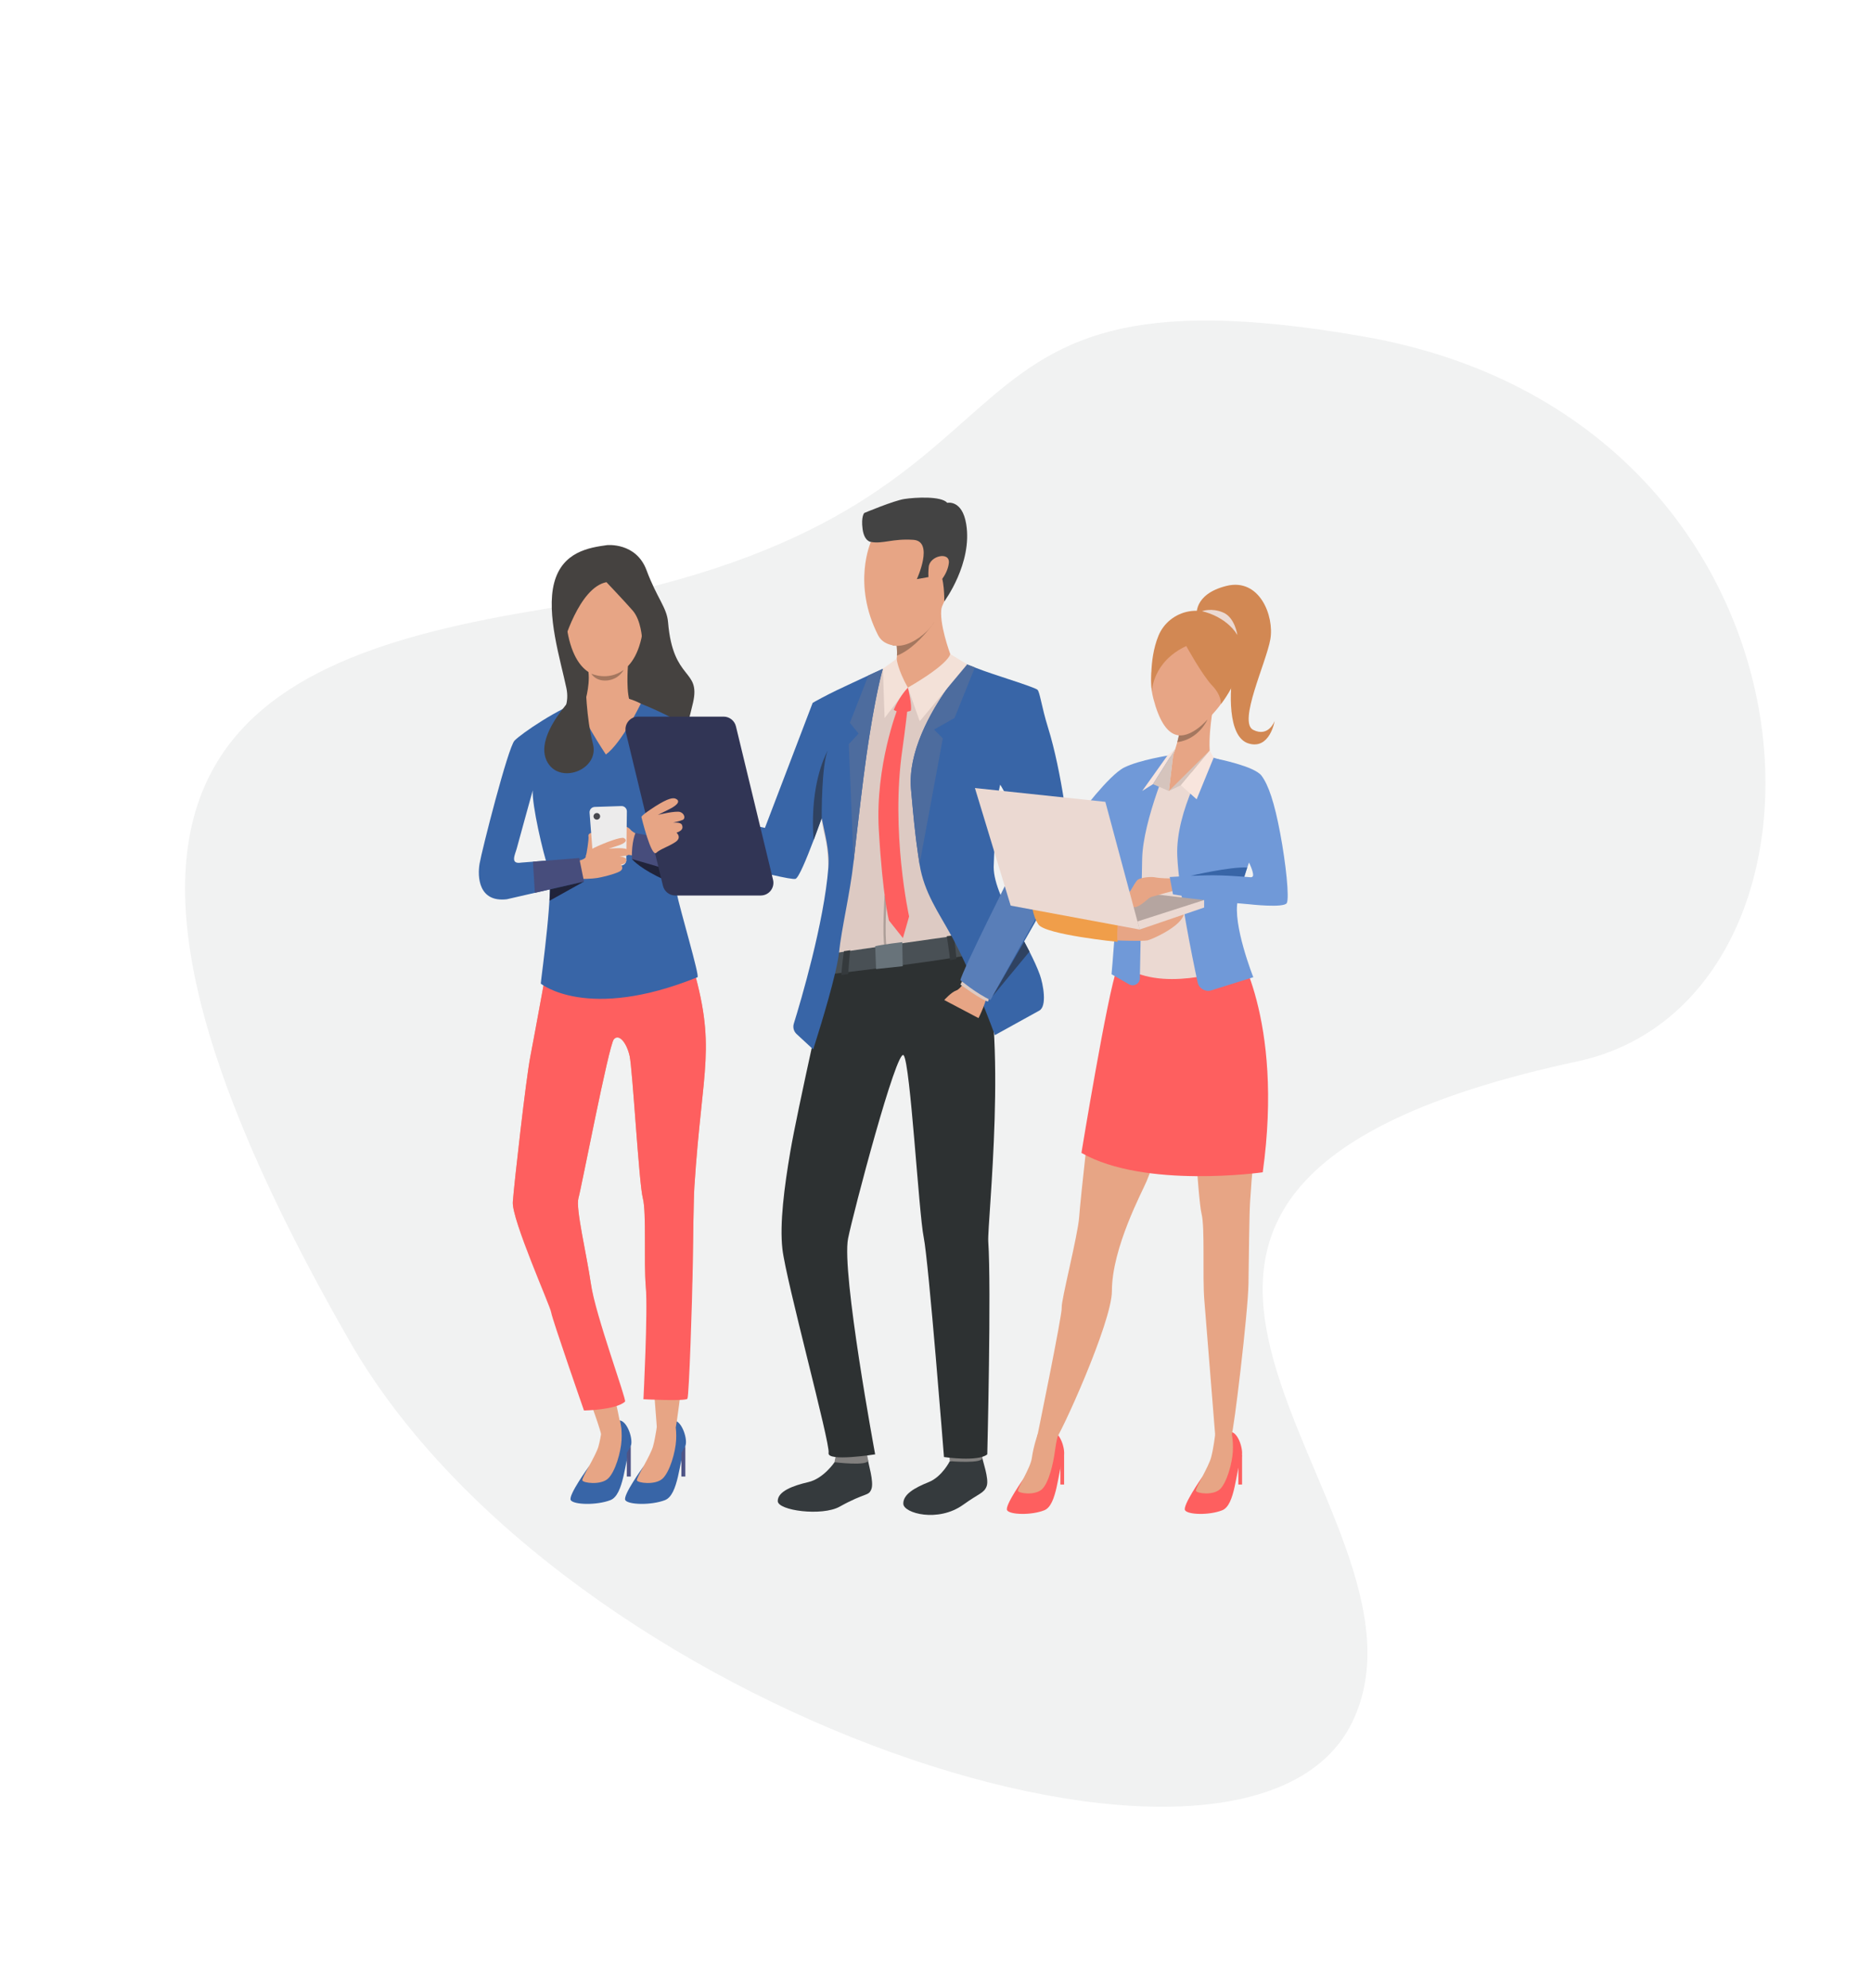 <svg width="179" height="190" viewBox="0 0 179 178" fill="none" xmlns="http://www.w3.org/2000/svg">
<path d="M150.814 95.458C178.482 89.527 176.171 34.157 130.389 26.168C84.607 18.179 104.283 43.651 51.778 52.256C23.405 56.907 1.585 66.732 33.442 122.22C53.859 157.78 119.237 179.302 129.292 158.632C139.348 137.963 92.025 108.06 150.814 95.458Z" fill="#F1F2F2"/>
<path d="M58.044 46.107C58.044 46.107 60.819 45.817 61.819 48.499C62.818 51.182 63.761 52.061 63.879 53.471C64.355 59.172 67.016 57.883 66.267 61.17C65.519 64.457 65.002 64.954 65.002 64.954L58.643 63.706L52.2 63.726C52.2 63.726 54.72 62.466 54.16 59.782C53.598 57.099 52.2 52.701 52.991 49.705C53.78 46.712 56.384 46.337 58.044 46.107Z" fill="#454240"/>
<path d="M56.287 134.213C56.287 134.213 54.294 136.955 54.577 137.396C54.861 137.838 57.036 137.901 58.359 137.396C59.682 136.892 59.715 133.624 60.314 132.221C60.565 131.633 60.027 129.899 59.274 129.773C58.519 129.647 57.635 130.043 57.635 130.043C57.635 130.043 58.407 132.039 56.287 134.213Z" fill="#3865A7"/>
<path d="M57.635 130.043C57.635 130.043 57.477 131.338 57.226 132.251C56.973 133.167 55.617 135.249 55.682 135.502C55.745 135.756 57.446 135.983 58.14 135.333C58.834 134.682 59.37 132.798 59.433 131.657C59.496 130.515 59.276 129.773 59.276 129.773C59.276 129.773 58.297 129.349 57.635 130.043Z" fill="#E7A585"/>
<path d="M60.314 132.221V135.139H59.936V132.883L60.314 132.221Z" fill="#4F5587"/>
<path d="M61.505 134.213C61.505 134.213 59.511 136.955 59.794 137.396C60.078 137.838 62.253 137.901 63.576 137.396C64.9 136.892 64.932 133.624 65.531 132.221C65.782 131.633 65.244 129.899 64.491 129.773C63.736 129.647 62.852 130.043 62.852 130.043C62.852 130.043 63.624 132.039 61.505 134.213Z" fill="#3865A7"/>
<path d="M62.852 130.043C62.852 130.043 62.694 131.338 62.443 132.251C62.19 133.167 60.835 135.249 60.899 135.502C60.962 135.756 62.664 135.983 63.358 135.333C64.052 134.682 64.588 132.798 64.651 131.657C64.713 130.515 64.493 129.773 64.493 129.773C64.493 129.773 63.514 129.349 62.852 130.043Z" fill="#E7A585"/>
<path d="M65.531 132.221V135.139H65.153V132.883L65.531 132.221Z" fill="#4F5587"/>
<path d="M52.623 84.61C52.623 84.61 51.114 92.928 50.707 95.01C50.3 97.091 49.158 107.17 49.036 108.884C48.914 110.598 52.755 118.841 52.995 119.41C57.014 128.929 57.477 131.083 57.477 131.083C57.477 131.083 58.797 131.91 59.406 130.923C59.591 130.622 56.932 119.707 56.495 116.679C56.087 113.863 55.027 109.514 55.312 108.526C55.597 107.537 58.207 93.918 58.695 93.346C59.184 92.775 59.919 93.672 60.204 94.937C60.489 96.203 61.099 107.138 61.466 108.526C61.833 109.914 61.547 114.607 61.751 116.973C61.955 119.339 62.803 130.386 62.803 130.386C62.803 130.386 64.445 130.68 64.608 130.417C64.771 130.154 66.193 118.146 66.234 115.332C66.274 112.516 66.319 108.633 66.397 107.417C67.152 95.749 68.579 94.222 66.084 85.826C59.986 65.277 52.623 84.61 52.623 84.61Z" fill="#E7A585"/>
<path d="M52.623 84.61C52.623 84.61 51.114 92.928 50.707 95.01C50.3 97.091 49.158 107.171 49.036 108.884C48.914 110.598 52.623 118.841 52.704 119.453C52.786 120.064 55.84 128.825 55.84 128.825C55.84 128.825 58.926 128.773 59.766 127.973C59.935 127.811 56.932 119.706 56.495 116.677C56.087 113.861 55.027 109.513 55.312 108.524C55.597 107.536 58.207 93.917 58.695 93.344C59.184 92.773 59.919 93.67 60.204 94.936C60.489 96.201 61.099 107.137 61.466 108.524C61.832 109.912 61.547 114.605 61.751 116.971C61.955 119.337 61.525 127.747 61.525 127.747C61.525 127.747 65.567 127.959 65.73 127.696C65.892 127.433 66.195 118.147 66.235 115.33C66.276 112.514 66.32 108.631 66.398 107.415C67.153 95.748 68.58 94.221 66.086 85.825C59.986 65.277 52.623 84.61 52.623 84.61Z" fill="#FE5F5F"/>
<path d="M66.693 87.409C66.929 87.314 65.041 81.067 64.667 79.2C64.33 77.517 63.179 75.975 64.303 73.106C64.946 71.463 64.903 69.522 64.903 69.522C64.903 69.522 66.62 73.317 66.785 74.295C66.948 75.275 60.848 73.493 60.763 73.627C60.602 73.885 60.424 75.538 60.424 76.109C60.424 76.581 69.281 78.675 70.329 76.819C70.626 76.292 68.704 66.216 67.462 64.875C65.424 62.672 60.071 60.795 60.071 60.795C60.071 60.795 58.603 60.007 56.021 60.822C53.441 61.637 49.827 64.141 49.2 64.793C48.576 65.445 46.075 75.285 45.856 76.559C45.651 77.758 45.731 80.279 48.464 79.956L55.841 78.264L55.383 76.014L49.854 76.452C48.725 76.646 49.267 75.654 49.411 75.102C49.552 74.561 50.94 69.554 50.94 69.554C50.86 70.942 51.905 75.496 52.448 77.074C52.991 78.652 51.79 87.095 51.708 88.019C51.708 88.021 56.15 91.673 66.693 87.409Z" fill="#3865A7"/>
<path d="M61.273 61.258C61.273 61.258 59.454 65.019 57.933 66.12C57.933 66.12 55.197 62.014 55.337 61.068C55.336 61.068 58.368 59.721 61.273 61.258Z" fill="#E7A585"/>
<path d="M61.339 73.935C61.339 73.935 60.495 73.593 60.273 73.288C60.049 72.982 59.303 72.799 58.748 72.963C58.195 73.128 58.5 75.508 58.5 75.508L61.42 75.886L61.339 73.935Z" fill="#E7A585"/>
<path d="M56.053 75.752C56.053 75.752 56.333 74.215 56.267 73.931C56.199 73.648 56.766 73.362 56.846 74.064C56.924 74.765 56.966 75.212 56.966 75.212L56.053 75.752Z" fill="#E7A585"/>
<path d="M57.268 76.819L59.394 76.732C59.666 76.72 59.881 76.499 59.884 76.226L59.942 71.567C59.946 71.275 59.705 71.039 59.413 71.049L56.868 71.132C56.576 71.142 56.352 71.392 56.374 71.684L56.735 76.345C56.757 76.622 56.993 76.831 57.268 76.819Z" fill="#ECEBEB"/>
<path d="M56.008 75.878C56.008 75.878 55.969 75.442 56.807 75.041C57.92 74.509 59.404 73.969 59.657 74.108C60.022 74.308 59.834 74.587 59.131 74.818C58.429 75.051 58.196 75.124 58.196 75.124C58.196 75.124 59.572 74.993 59.881 75.158C60.19 75.323 60.207 75.703 59.981 75.766C59.756 75.829 59.224 75.866 59.224 75.866C59.224 75.866 59.808 75.888 59.866 76.123C59.908 76.296 59.93 76.546 59.377 76.647C59.377 76.647 59.752 77.064 59.191 77.33C58.629 77.597 57.613 77.84 57.102 77.925C56.04 78.1 53.642 77.969 53.642 77.969L54.627 76.299C54.627 76.299 55.175 76.342 55.551 76.214C56.059 76.043 56.008 75.878 56.008 75.878Z" fill="#E7A585"/>
<path d="M55.385 76.016L55.843 78.266L51.142 79.345L50.96 76.365L55.385 76.016Z" fill="#474D7C"/>
<path d="M60.762 73.627C60.762 73.627 60.375 74.46 60.422 76.109C60.422 76.109 63.339 77.176 65.603 77.422V74.56L60.762 73.627Z" fill="#474D7C"/>
<path d="M55.841 78.266L52.546 80.101C52.568 79.718 52.585 79.352 52.594 79.012L55.841 78.266Z" fill="#20233A"/>
<path d="M64.505 78.511C61.861 77.459 60.802 76.511 60.512 76.209C60.45 76.145 60.422 76.109 60.422 76.109L64.177 77.204C64.272 77.661 64.394 78.088 64.505 78.511Z" fill="#20233A"/>
<path d="M58.41 47.677C58.41 47.677 62.087 48.208 61.547 53.64C61.009 59.074 57.765 58.643 57.548 58.638C57.331 58.632 54.294 58.751 54.031 52.122C54.031 52.122 53.907 47.22 58.41 47.677Z" fill="#E7A585"/>
<path d="M60.042 57.674C60.042 57.674 59.815 60.501 60.358 61.347C60.902 62.193 59.893 63.343 57.815 62.95C55.736 62.556 55.856 61.377 55.856 61.377C55.856 61.377 56.438 59.633 56.269 58.237C56.099 56.842 60.042 57.674 60.042 57.674Z" fill="#E7A585"/>
<path d="M57.989 49.647C57.989 49.647 59.706 51.454 60.505 52.37C61.303 53.285 61.395 55.054 61.395 55.054C61.395 55.054 62.738 53.41 62.177 51.497C61.615 49.583 60.285 45.859 56.919 47.004C53.553 48.149 53.429 53.184 53.822 55.679C53.822 55.677 55.332 50.167 57.989 49.647Z" fill="#454240"/>
<path d="M56.54 58.393C56.54 58.393 58.106 59.133 59.632 58.04C59.632 58.04 59.208 58.914 58.086 59.04C56.963 59.162 56.54 58.393 56.54 58.393Z" fill="#A4775F"/>
<path d="M56.006 59.378C56.006 59.378 50.948 63.883 52.261 66.694C53.381 69.092 57.355 67.621 56.698 65.107C56.043 62.595 56.006 59.378 56.006 59.378Z" fill="#454240"/>
<path d="M57.384 72.032C57.384 72.207 57.243 72.348 57.068 72.348C56.893 72.348 56.752 72.206 56.752 72.032C56.752 71.858 56.895 71.716 57.068 71.716C57.243 71.715 57.384 71.858 57.384 72.032Z" fill="#48484D"/>
<path d="M79.8 133.766C79.8 133.766 78.755 135.332 77.289 135.67C75.823 136.009 74.379 136.547 74.367 137.473C74.356 138.398 78.606 138.952 80.284 138.018C82.788 136.625 83.042 137.045 83.319 136.348C83.597 135.652 82.985 133.788 83.003 133.568C83.027 133.293 79.8 133.766 79.8 133.766Z" fill="#353A3D"/>
<path d="M79.963 132.993C79.963 132.993 79.773 133.749 79.8 133.766C79.829 133.782 83.103 134.172 83.005 133.566C82.925 133.073 82.81 132.54 82.81 132.54L79.963 132.993Z" fill="#82807F"/>
<path d="M90.822 133.663C90.822 133.663 90.077 135.161 88.803 135.67C87.442 136.216 86.349 136.842 86.375 137.744C86.4 138.646 89.704 139.562 92.106 137.829C93.625 136.735 94.106 136.73 94.349 136.041C94.593 135.351 93.927 133.561 93.935 133.345C93.947 133.077 90.822 133.663 90.822 133.663Z" fill="#353A3D"/>
<path d="M90.784 132.885C90.784 132.885 90.793 133.648 90.822 133.663C90.85 133.676 94.015 133.938 93.935 133.345C93.871 132.873 93.628 132.304 93.628 132.304L90.784 132.885Z" fill="#82807F"/>
<path d="M79.179 87.146C79.179 87.146 76.239 100.132 75.567 104.088C74.995 107.454 74.539 110.96 74.814 113.391C75.153 116.399 79.408 131.995 79.23 132.876C79.052 133.758 83.682 133.017 83.682 133.017C83.682 133.017 80.447 115.622 81.093 112.385C81.571 109.987 85.766 94.058 86.409 94.874C87.052 95.692 87.849 109.908 88.324 112.268C88.801 114.627 90.262 133.274 90.262 133.274C90.262 133.274 93.53 133.756 94.403 133.017C94.403 133.017 94.8 117.095 94.497 112.672C94.381 110.985 96.47 92.456 93.791 84.996C92.376 81.052 79.179 87.146 79.179 87.146Z" fill="#2D3132"/>
<path d="M66.379 75.341C68.475 75.046 75.07 77.971 75.668 77.75C76.081 77.599 77.048 74.444 77.739 72.056C78.147 70.645 78.46 69.5 78.502 69.405L78.504 69.4C78.497 69.462 78.39 70.543 78.526 71.961C78.534 72.053 78.544 72.146 78.555 72.241C78.558 72.265 78.561 72.29 78.563 72.316C78.624 72.824 78.719 73.366 78.86 73.914C79.069 74.723 79.169 75.788 79.206 76.912V76.917C79.206 76.926 79.206 76.934 79.208 76.943C79.208 76.968 79.21 76.994 79.21 77.021C79.21 77.031 79.211 77.041 79.211 77.053C79.271 79.098 79.128 81.301 79.07 82.475C78.979 84.293 79.576 85.111 79.593 85.133L80.224 85.045L80.68 84.981L80.686 84.979L81.295 84.894L83.685 84.558L84.551 84.435L84.756 84.406L86.271 84.194L90.543 83.593L91.012 83.526L91.205 83.499L92.815 83.272L93.543 83.17H93.546C93.546 83.17 94.166 78.779 94.212 76.406C94.254 74.227 95.42 69.8 95.61 69.092C95.611 69.087 95.613 69.082 95.613 69.077C95.615 69.07 95.616 69.063 95.618 69.058C95.621 69.046 95.625 69.036 95.627 69.028C95.628 69.022 95.63 69.017 95.63 69.012C95.63 69.011 95.63 69.009 95.632 69.009C95.632 69.007 95.633 69.005 95.633 69.004C95.635 68.999 95.635 68.997 95.635 68.997C95.635 68.997 99.122 72.664 99.799 74.264C100.006 74.75 100.635 76.07 101.439 77.678C101.989 76.629 102.332 75.9 102.332 75.716C102.332 75.695 102.332 75.671 102.33 75.645C102.279 74.064 100.623 67.648 99.315 63.458C98.301 61.416 97.425 59.764 97.145 59.563C96.719 59.258 94.929 58.49 93.368 57.87C93.317 57.849 93.266 57.829 93.216 57.81C93.07 57.753 92.925 57.697 92.786 57.642C92.717 57.615 92.647 57.59 92.579 57.562C92.542 57.549 92.505 57.535 92.469 57.52C92.439 57.508 92.41 57.498 92.379 57.486C91.599 57.189 91.005 56.981 90.883 56.975C90.862 56.973 90.83 56.973 90.786 56.975C90.735 56.976 90.667 56.978 90.589 56.983C89.624 57.039 86.743 57.309 85.815 57.398C85.647 57.413 85.541 57.423 85.526 57.425C85.525 57.425 85.525 57.425 85.525 57.425C85.525 57.425 85.083 57.627 84.418 57.931L84.357 57.96C83.955 58.145 83.49 58.389 82.998 58.66C82.034 59.188 80.969 59.806 80.087 60.227C79.221 60.64 78.035 61.214 77.934 61.294L73.546 73.959L65.935 72.566L66.379 75.341Z" fill="#DDCAC3"/>
<path d="M79.593 85.132C79.593 85.132 79.272 85.517 79.179 87.146C79.179 87.146 92.394 85.602 93.791 84.994C93.791 84.994 93.845 83.199 93.55 83.166C93.224 83.132 79.593 85.132 79.593 85.132Z" fill="#495055"/>
<path d="M90.864 56.519C90.823 58.595 86.807 59.731 86.807 59.731C86.807 59.731 85.128 57.623 85.528 57.421C85.686 57.342 85.75 57.027 85.769 56.674C85.788 56.338 85.766 55.967 85.745 55.733C85.733 55.585 85.722 55.492 85.722 55.492C85.722 55.492 86.295 54.885 87.025 54.163C88.3 52.901 90.053 51.283 90.057 51.926C90.057 51.961 90.052 52.001 90.041 52.049C89.736 53.496 90.864 56.519 90.864 56.519Z" fill="#E7A585"/>
<path d="M90.53 83.486C90.53 83.486 90.818 85.307 90.844 85.782L91.454 85.66C91.454 85.66 91.287 83.734 91.186 83.411L90.53 83.486Z" fill="#353A3D"/>
<path d="M80.696 84.919C80.696 84.919 80.463 86.575 80.458 87.2L81.105 87.115C81.105 87.115 81.237 85.048 81.312 84.833L80.696 84.919Z" fill="#353A3D"/>
<path d="M89.317 53.475C89.308 53.487 89.138 53.744 88.847 54.109C88.231 54.885 87.072 56.161 85.769 56.672C85.787 56.336 85.765 55.965 85.745 55.731C85.611 55.728 85.479 55.712 85.346 55.684C85.704 55.059 86.22 54.403 86.22 54.403L87.026 54.162L89.317 53.475Z" fill="#A4775F"/>
<path d="M90.087 51.953C89.739 52.709 89.41 53.258 89.317 53.475C89.256 53.616 89.089 53.847 88.849 54.109C88.187 54.822 86.957 55.763 85.747 55.731C85.613 55.728 85.481 55.712 85.348 55.684C84.86 55.577 84.283 55.349 83.966 54.727C81.46 49.817 83.273 45.801 83.273 45.801C83.273 45.801 90.123 43.862 91.195 45.927C91.948 47.376 90.903 50.177 90.087 51.953Z" fill="#E7A585"/>
<path d="M83.273 45.801C83.273 45.801 82.637 45.766 82.479 44.558C82.323 43.366 82.639 43.035 82.639 43.035C82.639 43.035 85.467 41.849 86.482 41.696C87.498 41.541 89.994 41.394 90.579 42.065C90.579 42.065 92.001 41.733 92.389 44.098C93.004 47.848 90.294 51.488 90.294 51.488C90.294 51.488 90.318 49.039 89.778 48.715C89.239 48.39 88.772 49.161 88.772 49.161L87.668 49.36C87.668 49.36 89.344 45.735 87.333 45.601C85.325 45.467 84.425 46.012 83.273 45.801Z" fill="#434343"/>
<path d="M88.804 48.185C88.909 47.106 90.859 46.693 90.728 47.825C90.597 48.956 89.637 50.043 89.194 50.004C88.75 49.966 88.724 49.007 88.804 48.185Z" fill="#E7A585"/>
<path d="M102.335 75.711C102.335 75.689 102.335 75.666 102.334 75.64C102.296 74.062 101.521 67.743 100.213 63.553C99.578 61.518 99.432 60.097 99.186 59.92C98.76 59.614 94.975 58.493 93.37 57.863C93.319 57.843 93.268 57.822 93.217 57.803C93.071 57.746 92.927 57.69 92.788 57.635C92.718 57.608 92.649 57.583 92.581 57.556C92.544 57.542 92.506 57.528 92.471 57.513C92.44 57.501 92.411 57.491 92.381 57.479C92.379 57.481 92.376 57.484 92.372 57.488C92.23 57.647 91.487 58.493 90.599 59.755C88.942 62.116 86.78 65.94 87.111 69.469C87.216 70.602 87.348 72.229 87.569 74.055C87.588 74.212 87.608 74.368 87.628 74.528C87.681 74.947 87.74 75.377 87.805 75.812C87.844 76.072 87.883 76.335 87.925 76.6C88.365 79.336 89.741 81.203 90.962 83.435C90.972 83.454 90.983 83.472 90.995 83.491C91 83.501 91.007 83.513 91.012 83.523C91.037 83.571 91.064 83.618 91.09 83.666C91.132 83.744 91.173 83.822 91.215 83.902C91.239 83.948 91.263 83.992 91.286 84.038C91.521 84.486 91.75 84.947 91.972 85.409C92.116 85.706 92.257 86.005 92.394 86.304C92.408 86.334 92.423 86.365 92.437 86.397C92.437 86.397 92.662 86.92 92.951 87.593C93.056 87.839 93.171 88.106 93.287 88.374C93.367 88.558 93.445 88.743 93.521 88.923C93.589 89.079 93.653 89.234 93.716 89.378C93.855 89.703 93.976 89.986 94.061 90.183C94.123 90.331 94.166 90.431 94.179 90.465C94.6 91.518 94.904 92.332 95.043 92.711C95.099 92.864 95.128 92.947 95.128 92.947L99.356 90.611C100.158 90.209 99.739 88.043 99.437 87.197C99.186 86.494 98.833 85.74 98.436 84.96C98.273 84.641 98.104 84.318 97.929 83.994C99.252 81.68 100.591 79.294 101.441 77.672C101.992 76.624 102.335 75.895 102.335 75.711ZM95.615 69.089C95.616 69.084 95.618 69.079 95.618 69.073C95.62 69.067 95.621 69.06 95.623 69.055C95.626 69.045 95.628 69.034 95.632 69.024C95.633 69.019 95.635 69.014 95.635 69.009C95.635 69.007 95.635 69.005 95.637 69.005C95.637 69.004 95.638 69.002 95.638 69C95.638 69 97.695 72.219 97.54 75.013C97.517 75.448 97.084 76.549 96.454 77.957C96.454 77.959 96.454 77.959 96.453 77.96C96.224 78.473 95.969 79.029 95.698 79.608C95.688 79.584 95.677 79.559 95.667 79.535C95.274 78.573 95.017 77.672 95.017 76.885C95.019 76.885 95.192 70.752 95.615 69.089Z" fill="#3865A7"/>
<path d="M63.57 71.049L73.142 73.136L77.705 61.19C77.805 61.111 79.115 60.406 79.98 59.993C80.881 59.563 82.023 59.033 83.036 58.564C83.519 58.34 83.974 58.131 84.359 57.955L84.391 57.98C84.391 57.98 83.826 59.864 83.095 64.565V64.567C83.07 64.725 83.046 64.886 83.02 65.049C83.019 65.068 83.015 65.089 83.012 65.107C82.995 65.216 82.978 65.326 82.963 65.439C82.961 65.452 82.959 65.466 82.956 65.478C82.944 65.552 82.934 65.629 82.924 65.705C82.897 65.89 82.869 66.081 82.841 66.272C82.515 68.56 82.057 72.455 81.617 76.387V76.389C81.269 79.487 80.479 82.669 80.226 85.042C80.226 85.043 80.226 85.045 80.226 85.047C80.177 85.512 80.058 86.132 79.897 86.83C79.878 86.91 79.859 86.99 79.841 87.071C79.133 90.066 77.757 94.307 77.757 94.307L77.357 93.937L76.171 92.841C75.898 92.59 75.794 92.203 75.904 91.848C76.563 89.723 78.797 82.205 79.208 76.919C79.208 76.917 79.208 76.916 79.208 76.914C79.337 75.253 78.852 73.688 78.57 72.206C78.565 72.219 78.56 72.231 78.556 72.245C78.32 72.9 78.061 73.612 77.798 74.307C77.092 76.17 76.371 77.896 76.069 78.006C75.4 78.252 62.796 74.803 62.708 74.307L63.57 71.049Z" fill="#3865A7"/>
<path d="M91.27 62.633L89.317 63.735L90.152 64.588L87.929 76.6C87.476 73.784 87.269 71.11 87.116 69.471C86.606 64.013 92.047 57.856 92.384 57.479C92.646 57.579 92.927 57.688 93.219 57.803L91.27 62.633Z" fill="#4D6C9E"/>
<path d="M84.422 57.926C84.422 57.926 83.692 60.312 82.84 66.269C82.515 68.557 82.056 72.452 81.617 76.384L81.162 65.133L82.094 64.124L81.266 63.089L83.035 58.564C83.519 58.34 83.974 58.131 84.359 57.955L84.422 57.926Z" fill="#4D6C9E"/>
<path d="M92.482 57.503L90.862 56.518C90.862 56.518 90.816 57.408 86.805 59.73L87.944 62.942L92.482 57.503Z" fill="#F3E1D8"/>
<path d="M85.74 56.966C85.74 56.966 85.803 57.926 86.807 59.73L84.585 62.631L84.422 57.924L85.74 56.966Z" fill="#F3E1D8"/>
<path d="M86.812 59.731C86.812 59.731 87.243 61.457 87.087 61.94C87.087 61.94 86.141 62.284 85.459 61.853C85.46 61.853 85.942 60.645 86.812 59.731Z" fill="#FE5F5F"/>
<path d="M84.585 84.615C84.344 83.397 84.573 79.751 84.583 79.596L84.79 79.61C84.788 79.647 84.553 83.385 84.788 84.576L84.585 84.615Z" fill="#AD9F99"/>
<path d="M86.273 84.055C86.273 84.055 84.328 84.287 83.685 84.447L83.77 86.63L86.317 86.358L86.273 84.055Z" fill="#68737A"/>
<path d="M85.847 61.698C85.847 61.698 83.678 67.181 84.031 73.318C84.398 79.681 85 81.987 85 81.987L86.337 83.666L86.928 81.602C86.928 81.602 85.132 73.49 86.291 65.596C86.502 64.166 86.812 61.455 86.812 61.455L85.847 61.698Z" fill="#FE5F5F"/>
<path d="M92.364 87.591C92.364 87.591 91.899 88.524 91.432 88.678C90.968 88.833 90.289 89.59 90.289 89.59L93.565 91.318C93.565 91.318 94.437 89.609 94.476 88.522C94.515 87.437 92.364 87.591 92.364 87.591Z" fill="#E7A585"/>
<path d="M92.052 87.679L91.835 88.116C91.835 88.116 93.916 89.64 94.476 89.736L94.668 89.154L92.052 87.679Z" fill="#DDCAC3"/>
<path d="M91.835 87.698C91.835 87.698 93.394 88.989 94.709 89.585L99.129 81.626L96.838 77.192C96.838 77.192 91.938 86.922 91.835 87.698Z" fill="#597EB8"/>
<path d="M78.633 69.422C78.56 70.894 78.572 72.202 78.572 72.202C78.572 72.202 78.572 72.202 78.572 72.204C78.572 72.211 78.57 72.251 78.566 72.316C78.563 72.29 78.56 72.267 78.558 72.241C78.322 72.897 78.062 73.609 77.799 74.303C77.738 73.5 77.723 72.751 77.74 72.056C77.845 67.927 79.143 65.763 79.143 65.763C78.843 66.483 78.7 68.027 78.633 69.422Z" fill="#2F4261"/>
<path d="M98.438 84.962L94.899 89.24L97.931 83.995C98.106 84.32 98.275 84.644 98.438 84.962Z" fill="#2F4261"/>
<path d="M72.74 79.598H64.571C64.011 79.598 63.524 79.214 63.391 78.669L59.842 64C59.657 63.235 60.236 62.5 61.021 62.5H69.191C69.751 62.5 70.237 62.884 70.37 63.429L73.919 78.098C74.104 78.862 73.526 79.598 72.74 79.598Z" fill="#313555"/>
<path d="M62.747 75.52C63.147 75.149 63.917 74.934 64.577 74.492C65.237 74.05 64.686 73.595 64.686 73.595C65.365 73.362 65.292 73.052 65.205 72.841C65.088 72.556 64.347 72.637 64.347 72.637C64.347 72.637 65.012 72.489 65.285 72.369C65.558 72.248 65.465 71.771 65.046 71.62C64.625 71.469 62.911 71.891 62.911 71.891C62.911 71.891 63.191 71.754 64.036 71.329C64.881 70.905 65.066 70.519 64.569 70.334C64.223 70.205 63.542 70.475 62.236 71.353C61.252 72.015 61.332 72.1 61.332 72.1C61.332 72.1 62.27 75.963 62.747 75.52Z" fill="#E7A585"/>
<path d="M97.978 135.19C97.978 135.19 96.032 137.928 96.299 138.361C96.565 138.794 98.613 138.857 99.858 138.361C101.105 137.865 101.134 134.656 101.698 133.277C101.933 132.7 101.428 130.996 100.719 130.872C100.008 130.748 99.236 131.112 99.236 131.112C99.236 131.112 99.974 133.055 97.978 135.19Z" fill="#FE5F5F"/>
<path d="M99.224 131.091C99.224 131.091 98.815 132.257 98.664 133.371C98.54 134.295 97.278 136.255 97.337 136.503C97.396 136.751 98.998 136.975 99.651 136.336C100.305 135.698 100.724 133.838 100.868 132.725C101.002 131.689 101.17 131.178 101.17 131.178C101.17 131.178 99.846 130.408 99.224 131.091Z" fill="#E7A585"/>
<path d="M114.923 135.234C114.923 135.234 113.046 137.926 113.313 138.361C113.579 138.794 115.627 138.857 116.872 138.361C118.118 137.865 118.148 134.657 118.712 133.277C118.947 132.7 118.442 130.996 117.733 130.872C117.023 130.748 116.19 131.137 116.19 131.137C116.19 131.137 116.918 133.101 114.923 135.234Z" fill="#FE5F5F"/>
<path d="M116.192 131.139C116.192 131.139 116.045 132.409 115.807 133.308C115.57 134.206 114.294 136.253 114.353 136.501C114.413 136.749 116.014 136.973 116.667 136.335C117.321 135.696 117.825 133.845 117.884 132.724C117.943 131.603 117.736 130.872 117.736 130.872C117.736 130.872 116.815 130.458 116.192 131.139Z" fill="#E7A585"/>
<path d="M106.815 86.565C106.815 86.565 105.144 94.684 104.76 96.728C104.377 98.771 103.303 108.672 103.187 110.355C103.072 112.038 101.445 118.381 101.521 118.982C101.597 119.583 99.107 131.66 99.107 131.66C99.107 131.66 99.957 132.375 100.854 131.725C101.316 131.39 106.319 120.419 106.319 117.413C106.319 113.258 109.261 107.833 109.64 106.904C113.165 98.268 112.472 95.627 112.931 95.067C113.391 94.506 113.432 95.413 113.7 96.656C113.968 97.898 114.543 108.64 114.889 110.004C115.235 111.366 114.966 115.976 115.159 118.301C115.351 120.626 116.192 131.14 116.192 131.14C116.192 131.14 116.846 132.209 117.76 131.168C117.957 130.943 119.34 119.454 119.379 116.689C119.418 113.924 119.458 110.109 119.531 108.913C120.242 97.453 121.99 95.816 119.238 87.705C114.085 72.518 106.815 86.565 106.815 86.565Z" fill="#E7A585"/>
<path d="M118.033 84.296C118.033 84.296 122.793 91.255 120.743 106.056C120.743 106.056 109.455 107.66 103.406 104.201C103.406 104.201 105.907 88.94 106.813 86.565C107.721 84.191 118.033 84.296 118.033 84.296Z" fill="#FE5F5F"/>
<path d="M101.75 133.036V135.903H101.395V133.688L101.75 133.036Z" fill="#FE5F5F"/>
<path d="M118.766 133.036V135.903H118.41V133.688L118.766 133.036Z" fill="#FE5F5F"/>
<path d="M112.39 53.442C112.39 53.442 109.202 56.655 110.288 60.795C111.374 64.934 113.118 64.956 115.04 63.176C116.963 61.396 118.094 59.523 118.349 57.442C118.603 55.361 115.302 50.575 112.39 53.442Z" fill="#E7A585"/>
<path d="M111.767 67.246C111.767 67.246 112.239 66.164 112.571 64.944C112.629 64.729 112.683 64.51 112.729 64.292C112.892 63.526 112.958 62.77 112.784 62.252C112.276 60.749 115.972 61.79 115.972 61.79C115.972 61.79 115.256 65.766 115.972 67.108C116.688 68.448 111.767 67.246 111.767 67.246Z" fill="#E7A585"/>
<path d="M121.133 69.14C120.551 67.978 120.117 67.603 118.992 67.248C118.362 67.049 115.552 66.317 115.552 66.317L112.176 66.193C112.176 66.193 109.853 66.58 108.053 67.205C106.251 67.83 103.891 71.246 103.891 71.246C103.891 71.246 107.147 78.9 107.771 81.096C108.394 83.292 107.98 86.691 107.98 86.691C111.884 88.817 118.143 86.484 118.143 86.484C117.668 84.768 117.65 82.764 117.899 81.342C117.928 81.174 117.962 81.014 117.997 80.865C118.031 80.727 118.077 80.532 118.131 80.313C118.133 80.303 118.137 80.292 118.138 80.284C120.62 80.539 122.948 80.642 123.009 80.143C123.283 77.897 121.934 70.738 121.133 69.14ZM119.412 77.867C119.312 77.852 119.1 77.85 118.875 77.831C119.149 77.062 119.457 76.379 119.457 76.379C119.635 76.87 120.303 77.999 119.412 77.867Z" fill="#EBD9D2"/>
<path d="M113.43 55.753C113.43 55.753 114.954 58.529 115.902 59.522C116.849 60.516 116.739 61.306 116.739 61.306C116.739 61.306 120.429 56.747 117.797 53.995C115.164 51.244 111.769 52.353 110.776 54.758C109.784 57.163 110.147 60.1 110.147 60.1C110.147 60.1 110.174 57.28 113.43 55.753Z" fill="#D28853"/>
<path d="M114.436 52.849C114.436 52.849 114.068 50.817 117.249 50.011C120.431 49.202 121.861 52.873 121.469 55.111C121.077 57.35 118.357 63.028 119.832 63.767C121.308 64.506 121.883 62.913 121.883 62.913C121.883 62.913 121.421 65.705 119.37 65.06C117.319 64.414 117.595 59.874 117.904 58.067C118.215 56.256 114.436 52.849 114.436 52.849Z" fill="#D28853"/>
<path d="M115.461 62.774C115.449 62.802 114.645 64.656 112.572 64.944C112.629 64.729 112.684 64.51 112.73 64.292C112.73 64.292 113.866 64.521 115.461 62.774Z" fill="#A4775F"/>
<path d="M119.413 76.404C119.413 76.404 119.26 76.725 118.844 77.987C118.42 74.439 118.642 72.593 118.642 72.593C118.688 74.49 119.413 76.404 119.413 76.404Z" fill="#CFBDB7"/>
<path d="M114.932 52.423C114.932 52.423 117.19 52.857 118.317 54.699C118.317 54.699 118.087 53.031 116.964 52.55C115.839 52.069 114.932 52.423 114.932 52.423Z" fill="#EBD9D2"/>
<path d="M118.13 80.313C118.076 80.532 118.03 80.727 117.996 80.865C117.959 81.014 117.926 81.174 117.898 81.342C116.5 80.581 115.495 79.985 115.495 79.985C115.87 80.07 118.13 80.313 118.13 80.313Z" fill="#CFBDB7"/>
<path d="M115.741 66.366L111.767 69.609L112.176 66.193C112.176 66.193 114.494 65.692 115.741 66.366Z" fill="#E7A585"/>
<path d="M112.916 69.058L111.767 69.609L115.67 65.736L112.916 69.058Z" fill="#D5C4BD"/>
<path d="M118.364 80.032C117.818 82.302 119.84 87.409 119.84 87.409L115.829 88.665C115.252 88.845 114.645 88.491 114.517 87.899C113.98 85.4 112.721 79.248 112.571 75.829C112.38 71.465 115.552 66.317 115.552 66.317C121.192 67.285 119.647 75.829 119.647 75.829C119.647 75.829 119.441 76.367 119.168 77.208C119.099 77.418 119.026 77.65 118.951 77.896C118.757 78.526 118.55 79.26 118.364 80.032Z" fill="#7099D8"/>
<path d="M111.778 66.379L111.847 66.193C111.847 66.193 108.959 66.633 107.49 67.366C106.022 68.1 103.211 71.893 103.211 71.893L106.886 76.751C106.891 80.484 106.285 87.122 106.285 87.122L107.967 88.092C108.418 88.352 108.985 88.033 108.993 87.511C109.041 84.987 109.155 78.993 109.214 76.088C109.29 72.355 111.952 66.315 111.952 66.315C111.893 66.337 111.835 66.357 111.778 66.379Z" fill="#7099D8"/>
<path d="M106.54 83.885C106.54 83.885 109.312 83.993 109.743 83.885C110.174 83.776 113.05 82.528 113.223 81.294C113.396 80.061 106.54 82.4 106.54 82.4V83.885Z" fill="#E7A585"/>
<path d="M115.138 80.033L103.891 78.715L108.973 82.852L115.138 80.033Z" fill="#B5A5A0"/>
<path d="M108.973 82.852L115.139 80.749V80.032L108.764 82.079L108.973 82.852Z" fill="#EBD9D2"/>
<path d="M111.872 77.964C111.872 77.964 110.943 77.964 110.422 77.859C110.018 77.777 109.017 77.889 108.761 78.117C108.505 78.343 107.694 79.922 107.539 80.017C107.386 80.114 107.617 80.337 107.887 80.225C107.887 80.225 108.135 80.916 108.746 80.656C109.356 80.398 109.772 79.832 110.091 79.734C110.412 79.633 112.275 79.132 112.275 79.132C112.275 79.132 112.351 77.796 111.872 77.964Z" fill="#E7A585"/>
<path d="M112.389 65.563L110.247 68.956L109.214 69.609L111.623 66.228L112.389 65.563Z" fill="#F8E5DD"/>
<path d="M110.247 68.956L111.767 69.609L112.176 66.193L112.388 65.563L110.247 68.956Z" fill="#D5C4BD"/>
<path d="M106.877 82.299C106.877 82.299 106.762 83.732 106.877 84.033C106.877 84.033 99.941 83.34 99.295 82.368C98.648 81.397 98.671 80.218 98.671 80.218L106.877 82.299Z" fill="#F09E4A"/>
<path d="M108.973 82.852L105.693 70.645L93.221 69.326L96.64 80.564L108.973 82.852Z" fill="#EBD9D2"/>
<path d="M115.67 65.736L112.916 69.058L114.423 70.403L116.05 66.425L115.67 65.736Z" fill="#F8E5DD"/>
<path d="M119.26 76.926L119.168 77.208C119.099 77.418 119.026 77.65 118.951 77.896C118.418 78.064 113.812 77.724 113.812 77.724C113.812 77.724 117.667 76.819 119.26 76.926Z" fill="#3865A7"/>
<path d="M118.995 77.806C118.254 77.75 117.037 77.67 116.043 77.667C114.496 77.66 111.847 77.833 111.847 77.833L112.163 79.489C112.163 79.489 116.852 80.252 119.414 80.432C119.414 80.432 122.794 80.821 123.045 80.316C123.296 79.812 122.962 76.569 122.412 73.65C121.863 70.728 121.298 69.046 120.626 68.144C119.954 67.243 116.403 66.539 116.403 66.539L119.414 76.408C119.414 76.408 119.847 77.288 119.823 77.668C119.817 77.784 119.737 77.838 119.628 77.859C119.552 77.852 119.386 77.838 119.157 77.82L118.995 77.806Z" fill="#7099D8"/>
</svg>
